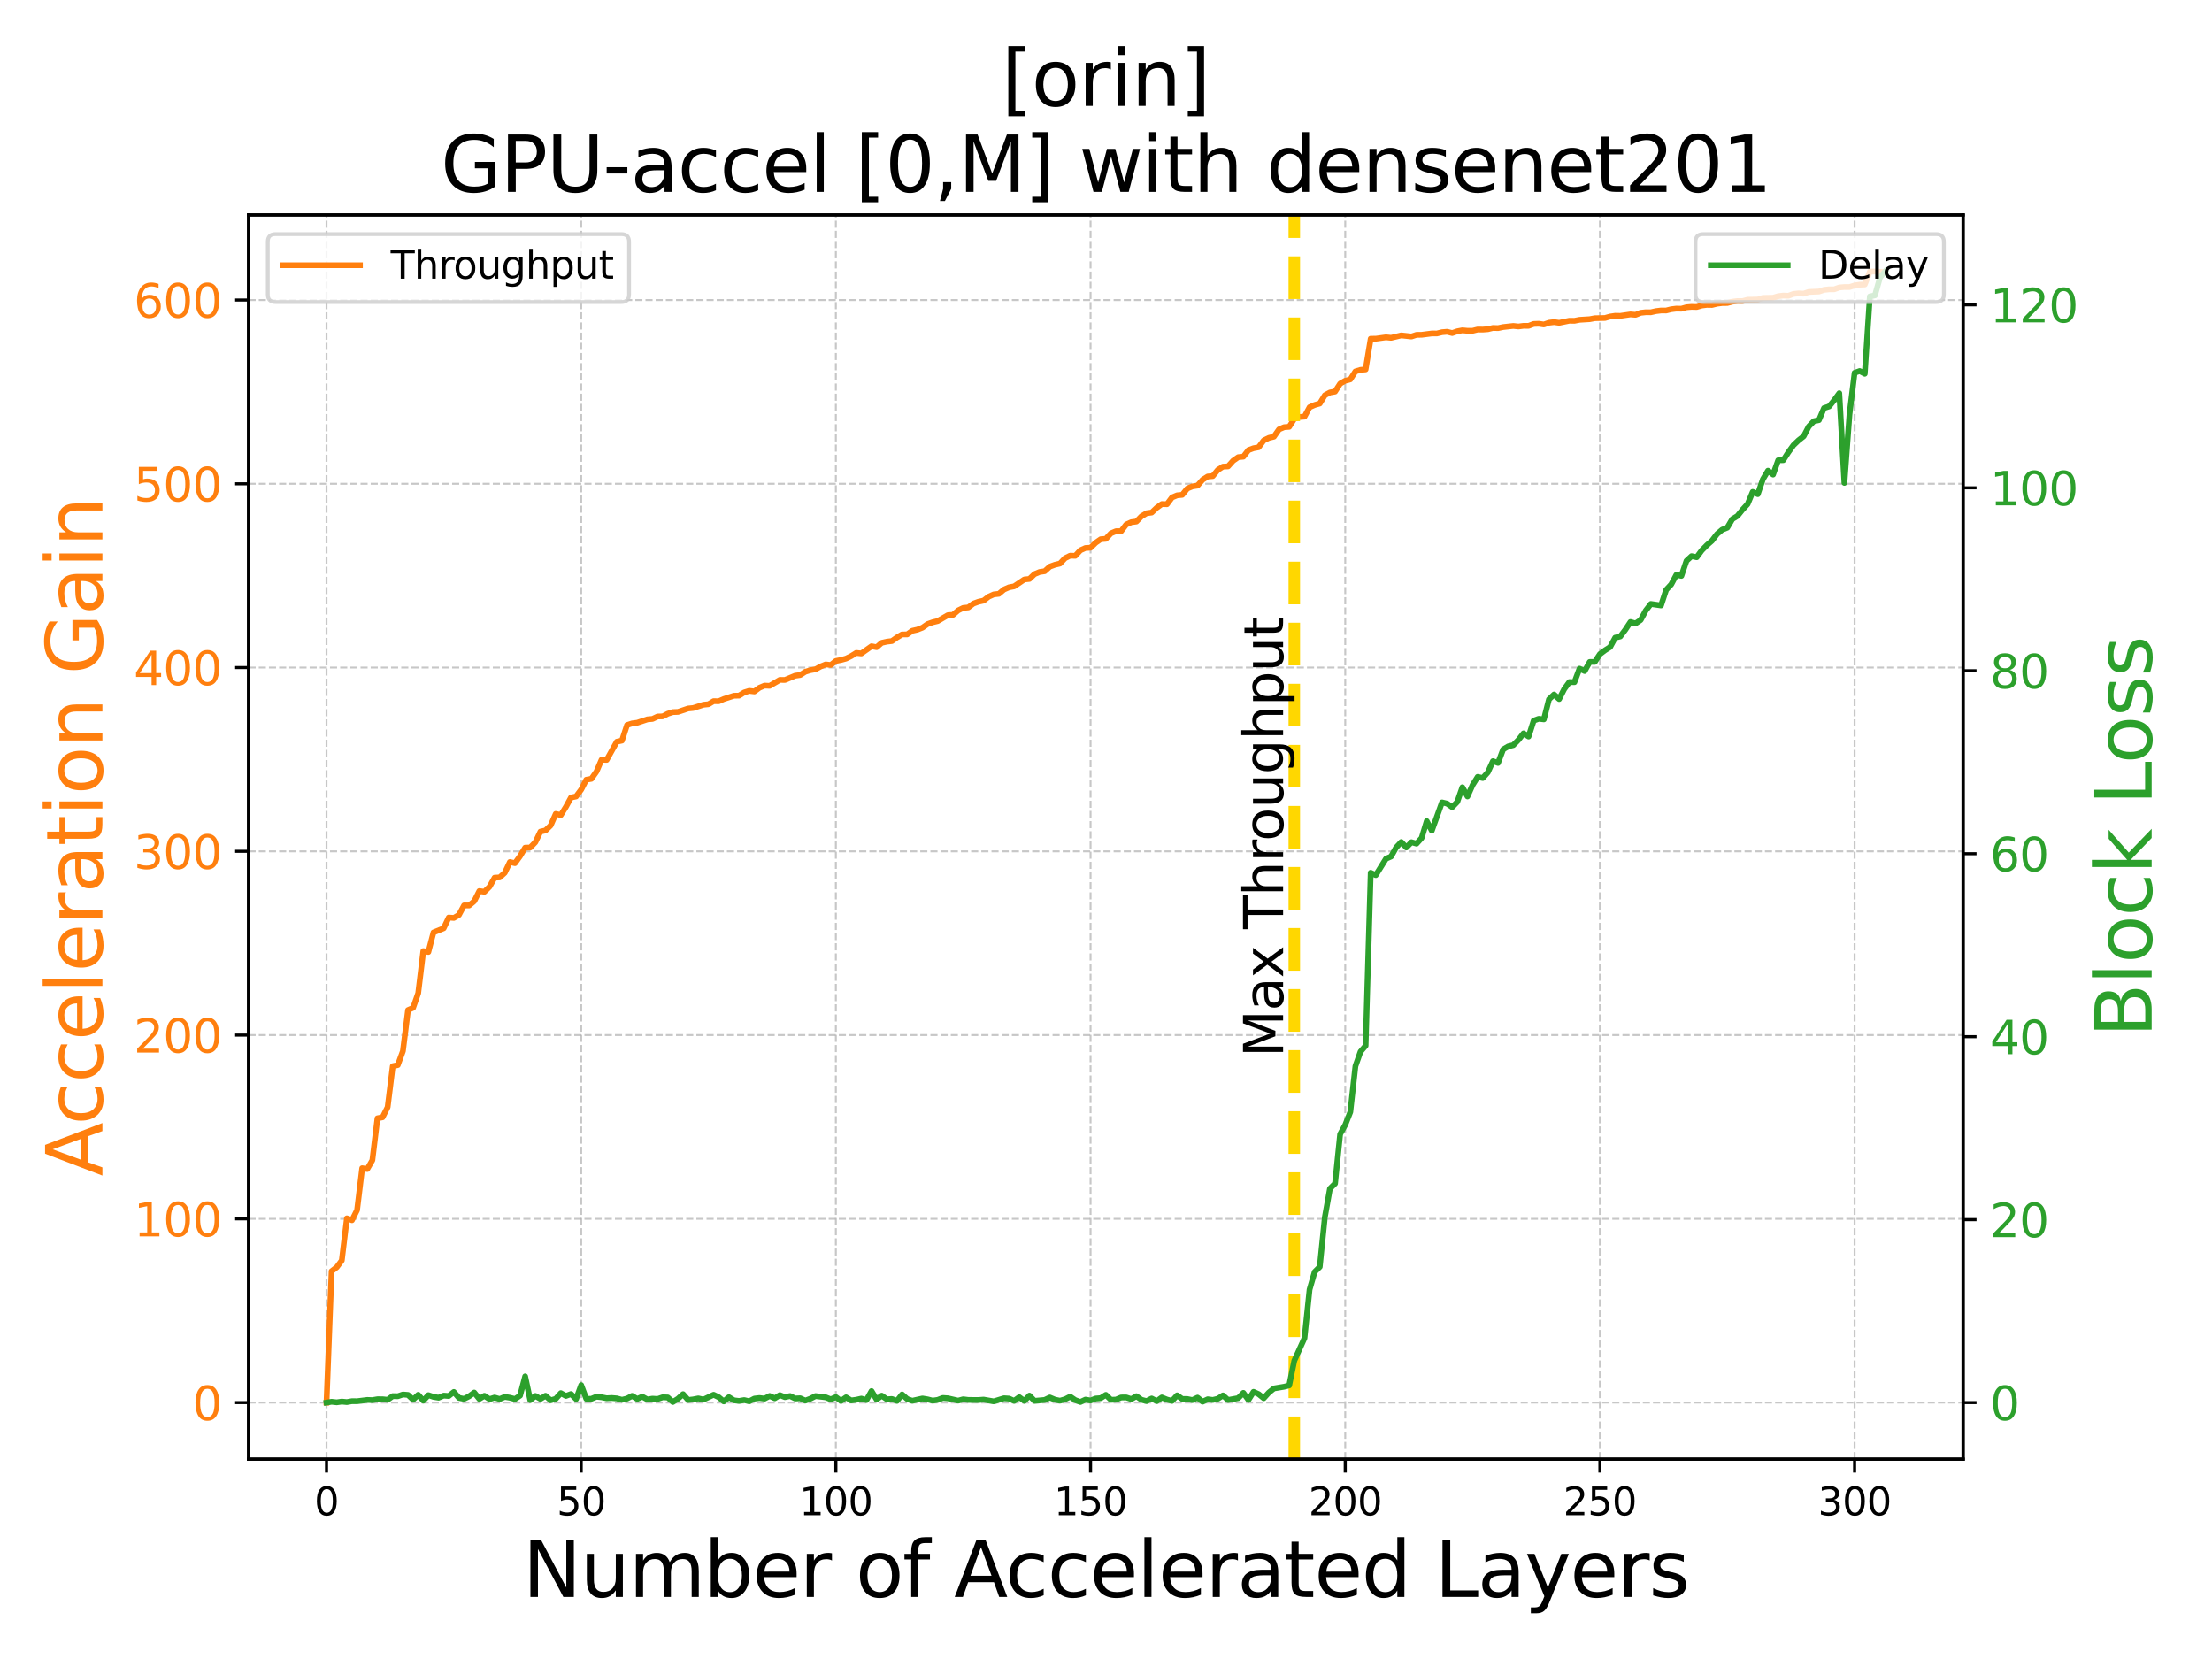 <?xml version="1.0" encoding="utf-8" standalone="no"?>
<!DOCTYPE svg PUBLIC "-//W3C//DTD SVG 1.1//EN"
  "http://www.w3.org/Graphics/SVG/1.1/DTD/svg11.dtd">
<svg xmlns:xlink="http://www.w3.org/1999/xlink" width="576pt" height="432pt" viewBox="0 0 576 432" xmlns="http://www.w3.org/2000/svg" version="1.1">
 <defs>
  <style type="text/css">*{stroke-linejoin: round; stroke-linecap: butt}</style>
 </defs>
 <g id="figure_1">
  <g id="patch_1">
   <path d="M 0 432 
L 576 432 
L 576 0 
L 0 0 
z
" style="fill: #ffffff"/>
  </g>
  <g id="axes_1">
   <g id="patch_2">
    <path d="M 64.73 379.96 
L 511.18 379.96 
L 511.18 55.968 
L 64.73 55.968 
z
" style="fill: #ffffff"/>
   </g>
   <g id="matplotlib.axis_1">
    <g id="xtick_1">
     <g id="line2d_1">
      <path d="M 85.023 379.96 
L 85.023 55.968 
" clip-path="url(#p372f79614f)" style="fill: none; stroke-dasharray: 1.85,0.8; stroke-dashoffset: 0; stroke: #b0b0b0; stroke-opacity: 0.7; stroke-width: 0.5"/>
     </g>
     <g id="line2d_2">
      <defs>
       <path id="m4e5932b8a0" d="M 0 0 
L 0 3.5 
" style="stroke: #000000; stroke-width: 0.8"/>
      </defs>
      <g>
       <use xlink:href="#m4e5932b8a0" x="85.023" y="379.96" style="stroke: #000000; stroke-width: 0.8"/>
      </g>
     </g>
     <g id="text_1">
      <!-- 0 -->
      <g transform="translate(81.842 394.558) scale(0.1 -0.1)">
       <defs>
        <path id="DejaVuSans-30" d="M 2034 4250 
Q 1547 4250 1301 3770 
Q 1056 3291 1056 2328 
Q 1056 1369 1301 889 
Q 1547 409 2034 409 
Q 2525 409 2770 889 
Q 3016 1369 3016 2328 
Q 3016 3291 2770 3770 
Q 2525 4250 2034 4250 
z
M 2034 4750 
Q 2819 4750 3233 4129 
Q 3647 3509 3647 2328 
Q 3647 1150 3233 529 
Q 2819 -91 2034 -91 
Q 1250 -91 836 529 
Q 422 1150 422 2328 
Q 422 3509 836 4129 
Q 1250 4750 2034 4750 
z
" transform="scale(0.016)"/>
       </defs>
       <use xlink:href="#DejaVuSans-30"/>
      </g>
     </g>
    </g>
    <g id="xtick_2">
     <g id="line2d_3">
      <path d="M 151.341 379.96 
L 151.341 55.968 
" clip-path="url(#p372f79614f)" style="fill: none; stroke-dasharray: 1.85,0.8; stroke-dashoffset: 0; stroke: #b0b0b0; stroke-opacity: 0.7; stroke-width: 0.5"/>
     </g>
     <g id="line2d_4">
      <g>
       <use xlink:href="#m4e5932b8a0" x="151.341" y="379.96" style="stroke: #000000; stroke-width: 0.8"/>
      </g>
     </g>
     <g id="text_2">
      <!-- 50 -->
      <g transform="translate(144.978 394.558) scale(0.1 -0.1)">
       <defs>
        <path id="DejaVuSans-35" d="M 691 4666 
L 3169 4666 
L 3169 4134 
L 1269 4134 
L 1269 2991 
Q 1406 3038 1543 3061 
Q 1681 3084 1819 3084 
Q 2600 3084 3056 2656 
Q 3513 2228 3513 1497 
Q 3513 744 3044 326 
Q 2575 -91 1722 -91 
Q 1428 -91 1123 -41 
Q 819 9 494 109 
L 494 744 
Q 775 591 1075 516 
Q 1375 441 1709 441 
Q 2250 441 2565 725 
Q 2881 1009 2881 1497 
Q 2881 1984 2565 2268 
Q 2250 2553 1709 2553 
Q 1456 2553 1204 2497 
Q 953 2441 691 2322 
L 691 4666 
z
" transform="scale(0.016)"/>
       </defs>
       <use xlink:href="#DejaVuSans-35"/>
       <use xlink:href="#DejaVuSans-30" x="63.623"/>
      </g>
     </g>
    </g>
    <g id="xtick_3">
     <g id="line2d_5">
      <path d="M 217.658 379.96 
L 217.658 55.968 
" clip-path="url(#p372f79614f)" style="fill: none; stroke-dasharray: 1.85,0.8; stroke-dashoffset: 0; stroke: #b0b0b0; stroke-opacity: 0.7; stroke-width: 0.5"/>
     </g>
     <g id="line2d_6">
      <g>
       <use xlink:href="#m4e5932b8a0" x="217.658" y="379.96" style="stroke: #000000; stroke-width: 0.8"/>
      </g>
     </g>
     <g id="text_3">
      <!-- 100 -->
      <g transform="translate(208.115 394.558) scale(0.1 -0.1)">
       <defs>
        <path id="DejaVuSans-31" d="M 794 531 
L 1825 531 
L 1825 4091 
L 703 3866 
L 703 4441 
L 1819 4666 
L 2450 4666 
L 2450 531 
L 3481 531 
L 3481 0 
L 794 0 
L 794 531 
z
" transform="scale(0.016)"/>
       </defs>
       <use xlink:href="#DejaVuSans-31"/>
       <use xlink:href="#DejaVuSans-30" x="63.623"/>
       <use xlink:href="#DejaVuSans-30" x="127.246"/>
      </g>
     </g>
    </g>
    <g id="xtick_4">
     <g id="line2d_7">
      <path d="M 283.976 379.96 
L 283.976 55.968 
" clip-path="url(#p372f79614f)" style="fill: none; stroke-dasharray: 1.85,0.8; stroke-dashoffset: 0; stroke: #b0b0b0; stroke-opacity: 0.7; stroke-width: 0.5"/>
     </g>
     <g id="line2d_8">
      <g>
       <use xlink:href="#m4e5932b8a0" x="283.976" y="379.96" style="stroke: #000000; stroke-width: 0.8"/>
      </g>
     </g>
     <g id="text_4">
      <!-- 150 -->
      <g transform="translate(274.432 394.558) scale(0.1 -0.1)">
       <use xlink:href="#DejaVuSans-31"/>
       <use xlink:href="#DejaVuSans-35" x="63.623"/>
       <use xlink:href="#DejaVuSans-30" x="127.246"/>
      </g>
     </g>
    </g>
    <g id="xtick_5">
     <g id="line2d_9">
      <path d="M 350.294 379.96 
L 350.294 55.968 
" clip-path="url(#p372f79614f)" style="fill: none; stroke-dasharray: 1.85,0.8; stroke-dashoffset: 0; stroke: #b0b0b0; stroke-opacity: 0.7; stroke-width: 0.5"/>
     </g>
     <g id="line2d_10">
      <g>
       <use xlink:href="#m4e5932b8a0" x="350.294" y="379.96" style="stroke: #000000; stroke-width: 0.8"/>
      </g>
     </g>
     <g id="text_5">
      <!-- 200 -->
      <g transform="translate(340.75 394.558) scale(0.1 -0.1)">
       <defs>
        <path id="DejaVuSans-32" d="M 1228 531 
L 3431 531 
L 3431 0 
L 469 0 
L 469 531 
Q 828 903 1448 1529 
Q 2069 2156 2228 2338 
Q 2531 2678 2651 2914 
Q 2772 3150 2772 3378 
Q 2772 3750 2511 3984 
Q 2250 4219 1831 4219 
Q 1534 4219 1204 4116 
Q 875 4013 500 3803 
L 500 4441 
Q 881 4594 1212 4672 
Q 1544 4750 1819 4750 
Q 2544 4750 2975 4387 
Q 3406 4025 3406 3419 
Q 3406 3131 3298 2873 
Q 3191 2616 2906 2266 
Q 2828 2175 2409 1742 
Q 1991 1309 1228 531 
z
" transform="scale(0.016)"/>
       </defs>
       <use xlink:href="#DejaVuSans-32"/>
       <use xlink:href="#DejaVuSans-30" x="63.623"/>
       <use xlink:href="#DejaVuSans-30" x="127.246"/>
      </g>
     </g>
    </g>
    <g id="xtick_6">
     <g id="line2d_11">
      <path d="M 416.611 379.96 
L 416.611 55.968 
" clip-path="url(#p372f79614f)" style="fill: none; stroke-dasharray: 1.85,0.8; stroke-dashoffset: 0; stroke: #b0b0b0; stroke-opacity: 0.7; stroke-width: 0.5"/>
     </g>
     <g id="line2d_12">
      <g>
       <use xlink:href="#m4e5932b8a0" x="416.611" y="379.96" style="stroke: #000000; stroke-width: 0.8"/>
      </g>
     </g>
     <g id="text_6">
      <!-- 250 -->
      <g transform="translate(407.067 394.558) scale(0.1 -0.1)">
       <use xlink:href="#DejaVuSans-32"/>
       <use xlink:href="#DejaVuSans-35" x="63.623"/>
       <use xlink:href="#DejaVuSans-30" x="127.246"/>
      </g>
     </g>
    </g>
    <g id="xtick_7">
     <g id="line2d_13">
      <path d="M 482.929 379.96 
L 482.929 55.968 
" clip-path="url(#p372f79614f)" style="fill: none; stroke-dasharray: 1.85,0.8; stroke-dashoffset: 0; stroke: #b0b0b0; stroke-opacity: 0.7; stroke-width: 0.5"/>
     </g>
     <g id="line2d_14">
      <g>
       <use xlink:href="#m4e5932b8a0" x="482.929" y="379.96" style="stroke: #000000; stroke-width: 0.8"/>
      </g>
     </g>
     <g id="text_7">
      <!-- 300 -->
      <g transform="translate(473.385 394.558) scale(0.1 -0.1)">
       <defs>
        <path id="DejaVuSans-33" d="M 2597 2516 
Q 3050 2419 3304 2112 
Q 3559 1806 3559 1356 
Q 3559 666 3084 287 
Q 2609 -91 1734 -91 
Q 1441 -91 1130 -33 
Q 819 25 488 141 
L 488 750 
Q 750 597 1062 519 
Q 1375 441 1716 441 
Q 2309 441 2620 675 
Q 2931 909 2931 1356 
Q 2931 1769 2642 2001 
Q 2353 2234 1838 2234 
L 1294 2234 
L 1294 2753 
L 1863 2753 
Q 2328 2753 2575 2939 
Q 2822 3125 2822 3475 
Q 2822 3834 2567 4026 
Q 2313 4219 1838 4219 
Q 1578 4219 1281 4162 
Q 984 4106 628 3988 
L 628 4550 
Q 988 4650 1302 4700 
Q 1616 4750 1894 4750 
Q 2613 4750 3031 4423 
Q 3450 4097 3450 3541 
Q 3450 3153 3228 2886 
Q 3006 2619 2597 2516 
z
" transform="scale(0.016)"/>
       </defs>
       <use xlink:href="#DejaVuSans-33"/>
       <use xlink:href="#DejaVuSans-30" x="63.623"/>
       <use xlink:href="#DejaVuSans-30" x="127.246"/>
      </g>
     </g>
    </g>
    <g id="text_8">
     <!-- Number of Accelerated Layers -->
     <g transform="translate(136.11 415.835) scale(0.2 -0.2)">
      <defs>
       <path id="DejaVuSans-4e" d="M 628 4666 
L 1478 4666 
L 3547 763 
L 3547 4666 
L 4159 4666 
L 4159 0 
L 3309 0 
L 1241 3903 
L 1241 0 
L 628 0 
L 628 4666 
z
" transform="scale(0.016)"/>
       <path id="DejaVuSans-75" d="M 544 1381 
L 544 3500 
L 1119 3500 
L 1119 1403 
Q 1119 906 1312 657 
Q 1506 409 1894 409 
Q 2359 409 2629 706 
Q 2900 1003 2900 1516 
L 2900 3500 
L 3475 3500 
L 3475 0 
L 2900 0 
L 2900 538 
Q 2691 219 2414 64 
Q 2138 -91 1772 -91 
Q 1169 -91 856 284 
Q 544 659 544 1381 
z
M 1991 3584 
L 1991 3584 
z
" transform="scale(0.016)"/>
       <path id="DejaVuSans-6d" d="M 3328 2828 
Q 3544 3216 3844 3400 
Q 4144 3584 4550 3584 
Q 5097 3584 5394 3201 
Q 5691 2819 5691 2113 
L 5691 0 
L 5113 0 
L 5113 2094 
Q 5113 2597 4934 2840 
Q 4756 3084 4391 3084 
Q 3944 3084 3684 2787 
Q 3425 2491 3425 1978 
L 3425 0 
L 2847 0 
L 2847 2094 
Q 2847 2600 2669 2842 
Q 2491 3084 2119 3084 
Q 1678 3084 1418 2786 
Q 1159 2488 1159 1978 
L 1159 0 
L 581 0 
L 581 3500 
L 1159 3500 
L 1159 2956 
Q 1356 3278 1631 3431 
Q 1906 3584 2284 3584 
Q 2666 3584 2933 3390 
Q 3200 3197 3328 2828 
z
" transform="scale(0.016)"/>
       <path id="DejaVuSans-62" d="M 3116 1747 
Q 3116 2381 2855 2742 
Q 2594 3103 2138 3103 
Q 1681 3103 1420 2742 
Q 1159 2381 1159 1747 
Q 1159 1113 1420 752 
Q 1681 391 2138 391 
Q 2594 391 2855 752 
Q 3116 1113 3116 1747 
z
M 1159 2969 
Q 1341 3281 1617 3432 
Q 1894 3584 2278 3584 
Q 2916 3584 3314 3078 
Q 3713 2572 3713 1747 
Q 3713 922 3314 415 
Q 2916 -91 2278 -91 
Q 1894 -91 1617 61 
Q 1341 213 1159 525 
L 1159 0 
L 581 0 
L 581 4863 
L 1159 4863 
L 1159 2969 
z
" transform="scale(0.016)"/>
       <path id="DejaVuSans-65" d="M 3597 1894 
L 3597 1613 
L 953 1613 
Q 991 1019 1311 708 
Q 1631 397 2203 397 
Q 2534 397 2845 478 
Q 3156 559 3463 722 
L 3463 178 
Q 3153 47 2828 -22 
Q 2503 -91 2169 -91 
Q 1331 -91 842 396 
Q 353 884 353 1716 
Q 353 2575 817 3079 
Q 1281 3584 2069 3584 
Q 2775 3584 3186 3129 
Q 3597 2675 3597 1894 
z
M 3022 2063 
Q 3016 2534 2758 2815 
Q 2500 3097 2075 3097 
Q 1594 3097 1305 2825 
Q 1016 2553 972 2059 
L 3022 2063 
z
" transform="scale(0.016)"/>
       <path id="DejaVuSans-72" d="M 2631 2963 
Q 2534 3019 2420 3045 
Q 2306 3072 2169 3072 
Q 1681 3072 1420 2755 
Q 1159 2438 1159 1844 
L 1159 0 
L 581 0 
L 581 3500 
L 1159 3500 
L 1159 2956 
Q 1341 3275 1631 3429 
Q 1922 3584 2338 3584 
Q 2397 3584 2469 3576 
Q 2541 3569 2628 3553 
L 2631 2963 
z
" transform="scale(0.016)"/>
       <path id="DejaVuSans-20" transform="scale(0.016)"/>
       <path id="DejaVuSans-6f" d="M 1959 3097 
Q 1497 3097 1228 2736 
Q 959 2375 959 1747 
Q 959 1119 1226 758 
Q 1494 397 1959 397 
Q 2419 397 2687 759 
Q 2956 1122 2956 1747 
Q 2956 2369 2687 2733 
Q 2419 3097 1959 3097 
z
M 1959 3584 
Q 2709 3584 3137 3096 
Q 3566 2609 3566 1747 
Q 3566 888 3137 398 
Q 2709 -91 1959 -91 
Q 1206 -91 779 398 
Q 353 888 353 1747 
Q 353 2609 779 3096 
Q 1206 3584 1959 3584 
z
" transform="scale(0.016)"/>
       <path id="DejaVuSans-66" d="M 2375 4863 
L 2375 4384 
L 1825 4384 
Q 1516 4384 1395 4259 
Q 1275 4134 1275 3809 
L 1275 3500 
L 2222 3500 
L 2222 3053 
L 1275 3053 
L 1275 0 
L 697 0 
L 697 3053 
L 147 3053 
L 147 3500 
L 697 3500 
L 697 3744 
Q 697 4328 969 4595 
Q 1241 4863 1831 4863 
L 2375 4863 
z
" transform="scale(0.016)"/>
       <path id="DejaVuSans-41" d="M 2188 4044 
L 1331 1722 
L 3047 1722 
L 2188 4044 
z
M 1831 4666 
L 2547 4666 
L 4325 0 
L 3669 0 
L 3244 1197 
L 1141 1197 
L 716 0 
L 50 0 
L 1831 4666 
z
" transform="scale(0.016)"/>
       <path id="DejaVuSans-63" d="M 3122 3366 
L 3122 2828 
Q 2878 2963 2633 3030 
Q 2388 3097 2138 3097 
Q 1578 3097 1268 2742 
Q 959 2388 959 1747 
Q 959 1106 1268 751 
Q 1578 397 2138 397 
Q 2388 397 2633 464 
Q 2878 531 3122 666 
L 3122 134 
Q 2881 22 2623 -34 
Q 2366 -91 2075 -91 
Q 1284 -91 818 406 
Q 353 903 353 1747 
Q 353 2603 823 3093 
Q 1294 3584 2113 3584 
Q 2378 3584 2631 3529 
Q 2884 3475 3122 3366 
z
" transform="scale(0.016)"/>
       <path id="DejaVuSans-6c" d="M 603 4863 
L 1178 4863 
L 1178 0 
L 603 0 
L 603 4863 
z
" transform="scale(0.016)"/>
       <path id="DejaVuSans-61" d="M 2194 1759 
Q 1497 1759 1228 1600 
Q 959 1441 959 1056 
Q 959 750 1161 570 
Q 1363 391 1709 391 
Q 2188 391 2477 730 
Q 2766 1069 2766 1631 
L 2766 1759 
L 2194 1759 
z
M 3341 1997 
L 3341 0 
L 2766 0 
L 2766 531 
Q 2569 213 2275 61 
Q 1981 -91 1556 -91 
Q 1019 -91 701 211 
Q 384 513 384 1019 
Q 384 1609 779 1909 
Q 1175 2209 1959 2209 
L 2766 2209 
L 2766 2266 
Q 2766 2663 2505 2880 
Q 2244 3097 1772 3097 
Q 1472 3097 1187 3025 
Q 903 2953 641 2809 
L 641 3341 
Q 956 3463 1253 3523 
Q 1550 3584 1831 3584 
Q 2591 3584 2966 3190 
Q 3341 2797 3341 1997 
z
" transform="scale(0.016)"/>
       <path id="DejaVuSans-74" d="M 1172 4494 
L 1172 3500 
L 2356 3500 
L 2356 3053 
L 1172 3053 
L 1172 1153 
Q 1172 725 1289 603 
Q 1406 481 1766 481 
L 2356 481 
L 2356 0 
L 1766 0 
Q 1100 0 847 248 
Q 594 497 594 1153 
L 594 3053 
L 172 3053 
L 172 3500 
L 594 3500 
L 594 4494 
L 1172 4494 
z
" transform="scale(0.016)"/>
       <path id="DejaVuSans-64" d="M 2906 2969 
L 2906 4863 
L 3481 4863 
L 3481 0 
L 2906 0 
L 2906 525 
Q 2725 213 2448 61 
Q 2172 -91 1784 -91 
Q 1150 -91 751 415 
Q 353 922 353 1747 
Q 353 2572 751 3078 
Q 1150 3584 1784 3584 
Q 2172 3584 2448 3432 
Q 2725 3281 2906 2969 
z
M 947 1747 
Q 947 1113 1208 752 
Q 1469 391 1925 391 
Q 2381 391 2643 752 
Q 2906 1113 2906 1747 
Q 2906 2381 2643 2742 
Q 2381 3103 1925 3103 
Q 1469 3103 1208 2742 
Q 947 2381 947 1747 
z
" transform="scale(0.016)"/>
       <path id="DejaVuSans-4c" d="M 628 4666 
L 1259 4666 
L 1259 531 
L 3531 531 
L 3531 0 
L 628 0 
L 628 4666 
z
" transform="scale(0.016)"/>
       <path id="DejaVuSans-79" d="M 2059 -325 
Q 1816 -950 1584 -1140 
Q 1353 -1331 966 -1331 
L 506 -1331 
L 506 -850 
L 844 -850 
Q 1081 -850 1212 -737 
Q 1344 -625 1503 -206 
L 1606 56 
L 191 3500 
L 800 3500 
L 1894 763 
L 2988 3500 
L 3597 3500 
L 2059 -325 
z
" transform="scale(0.016)"/>
       <path id="DejaVuSans-73" d="M 2834 3397 
L 2834 2853 
Q 2591 2978 2328 3040 
Q 2066 3103 1784 3103 
Q 1356 3103 1142 2972 
Q 928 2841 928 2578 
Q 928 2378 1081 2264 
Q 1234 2150 1697 2047 
L 1894 2003 
Q 2506 1872 2764 1633 
Q 3022 1394 3022 966 
Q 3022 478 2636 193 
Q 2250 -91 1575 -91 
Q 1294 -91 989 -36 
Q 684 19 347 128 
L 347 722 
Q 666 556 975 473 
Q 1284 391 1588 391 
Q 1994 391 2212 530 
Q 2431 669 2431 922 
Q 2431 1156 2273 1281 
Q 2116 1406 1581 1522 
L 1381 1569 
Q 847 1681 609 1914 
Q 372 2147 372 2553 
Q 372 3047 722 3315 
Q 1072 3584 1716 3584 
Q 2034 3584 2315 3537 
Q 2597 3491 2834 3397 
z
" transform="scale(0.016)"/>
      </defs>
      <use xlink:href="#DejaVuSans-4e"/>
      <use xlink:href="#DejaVuSans-75" x="74.805"/>
      <use xlink:href="#DejaVuSans-6d" x="138.184"/>
      <use xlink:href="#DejaVuSans-62" x="235.596"/>
      <use xlink:href="#DejaVuSans-65" x="299.072"/>
      <use xlink:href="#DejaVuSans-72" x="360.596"/>
      <use xlink:href="#DejaVuSans-20" x="401.709"/>
      <use xlink:href="#DejaVuSans-6f" x="433.496"/>
      <use xlink:href="#DejaVuSans-66" x="494.678"/>
      <use xlink:href="#DejaVuSans-20" x="529.883"/>
      <use xlink:href="#DejaVuSans-41" x="561.67"/>
      <use xlink:href="#DejaVuSans-63" x="628.328"/>
      <use xlink:href="#DejaVuSans-63" x="683.309"/>
      <use xlink:href="#DejaVuSans-65" x="738.289"/>
      <use xlink:href="#DejaVuSans-6c" x="799.812"/>
      <use xlink:href="#DejaVuSans-65" x="827.596"/>
      <use xlink:href="#DejaVuSans-72" x="889.119"/>
      <use xlink:href="#DejaVuSans-61" x="930.232"/>
      <use xlink:href="#DejaVuSans-74" x="991.512"/>
      <use xlink:href="#DejaVuSans-65" x="1030.721"/>
      <use xlink:href="#DejaVuSans-64" x="1092.244"/>
      <use xlink:href="#DejaVuSans-20" x="1155.721"/>
      <use xlink:href="#DejaVuSans-4c" x="1187.508"/>
      <use xlink:href="#DejaVuSans-61" x="1243.221"/>
      <use xlink:href="#DejaVuSans-79" x="1304.5"/>
      <use xlink:href="#DejaVuSans-65" x="1363.68"/>
      <use xlink:href="#DejaVuSans-72" x="1425.203"/>
      <use xlink:href="#DejaVuSans-73" x="1466.316"/>
     </g>
    </g>
   </g>
   <g id="matplotlib.axis_2">
    <g id="ytick_1">
     <g id="line2d_15">
      <path d="M 64.73 365.233 
L 511.18 365.233 
" clip-path="url(#p372f79614f)" style="fill: none; stroke-dasharray: 1.85,0.8; stroke-dashoffset: 0; stroke: #b0b0b0; stroke-opacity: 0.7; stroke-width: 0.5"/>
     </g>
     <g id="line2d_16">
      <defs>
       <path id="mbde72c3c5d" d="M 0 0 
L -3.5 0 
" style="stroke: #000000; stroke-width: 0.8"/>
      </defs>
      <g>
       <use xlink:href="#mbde72c3c5d" x="64.73" y="365.233" style="stroke: #000000; stroke-width: 0.8"/>
      </g>
     </g>
     <g id="text_9">
      <!-- 0 -->
      <g style="fill: #ff7f0e" transform="translate(50.095 369.792) scale(0.12 -0.12)">
       <use xlink:href="#DejaVuSans-30"/>
      </g>
     </g>
    </g>
    <g id="ytick_2">
     <g id="line2d_17">
      <path d="M 64.73 317.382 
L 511.18 317.382 
" clip-path="url(#p372f79614f)" style="fill: none; stroke-dasharray: 1.85,0.8; stroke-dashoffset: 0; stroke: #b0b0b0; stroke-opacity: 0.7; stroke-width: 0.5"/>
     </g>
     <g id="line2d_18">
      <g>
       <use xlink:href="#mbde72c3c5d" x="64.73" y="317.382" style="stroke: #000000; stroke-width: 0.8"/>
      </g>
     </g>
     <g id="text_10">
      <!-- 100 -->
      <g style="fill: #ff7f0e" transform="translate(34.825 321.941) scale(0.12 -0.12)">
       <use xlink:href="#DejaVuSans-31"/>
       <use xlink:href="#DejaVuSans-30" x="63.623"/>
       <use xlink:href="#DejaVuSans-30" x="127.246"/>
      </g>
     </g>
    </g>
    <g id="ytick_3">
     <g id="line2d_19">
      <path d="M 64.73 269.531 
L 511.18 269.531 
" clip-path="url(#p372f79614f)" style="fill: none; stroke-dasharray: 1.85,0.8; stroke-dashoffset: 0; stroke: #b0b0b0; stroke-opacity: 0.7; stroke-width: 0.5"/>
     </g>
     <g id="line2d_20">
      <g>
       <use xlink:href="#mbde72c3c5d" x="64.73" y="269.531" style="stroke: #000000; stroke-width: 0.8"/>
      </g>
     </g>
     <g id="text_11">
      <!-- 200 -->
      <g style="fill: #ff7f0e" transform="translate(34.825 274.09) scale(0.12 -0.12)">
       <use xlink:href="#DejaVuSans-32"/>
       <use xlink:href="#DejaVuSans-30" x="63.623"/>
       <use xlink:href="#DejaVuSans-30" x="127.246"/>
      </g>
     </g>
    </g>
    <g id="ytick_4">
     <g id="line2d_21">
      <path d="M 64.73 221.68 
L 511.18 221.68 
" clip-path="url(#p372f79614f)" style="fill: none; stroke-dasharray: 1.85,0.8; stroke-dashoffset: 0; stroke: #b0b0b0; stroke-opacity: 0.7; stroke-width: 0.5"/>
     </g>
     <g id="line2d_22">
      <g>
       <use xlink:href="#mbde72c3c5d" x="64.73" y="221.68" style="stroke: #000000; stroke-width: 0.8"/>
      </g>
     </g>
     <g id="text_12">
      <!-- 300 -->
      <g style="fill: #ff7f0e" transform="translate(34.825 226.239) scale(0.12 -0.12)">
       <use xlink:href="#DejaVuSans-33"/>
       <use xlink:href="#DejaVuSans-30" x="63.623"/>
       <use xlink:href="#DejaVuSans-30" x="127.246"/>
      </g>
     </g>
    </g>
    <g id="ytick_5">
     <g id="line2d_23">
      <path d="M 64.73 173.829 
L 511.18 173.829 
" clip-path="url(#p372f79614f)" style="fill: none; stroke-dasharray: 1.85,0.8; stroke-dashoffset: 0; stroke: #b0b0b0; stroke-opacity: 0.7; stroke-width: 0.5"/>
     </g>
     <g id="line2d_24">
      <g>
       <use xlink:href="#mbde72c3c5d" x="64.73" y="173.829" style="stroke: #000000; stroke-width: 0.8"/>
      </g>
     </g>
     <g id="text_13">
      <!-- 400 -->
      <g style="fill: #ff7f0e" transform="translate(34.825 178.388) scale(0.12 -0.12)">
       <defs>
        <path id="DejaVuSans-34" d="M 2419 4116 
L 825 1625 
L 2419 1625 
L 2419 4116 
z
M 2253 4666 
L 3047 4666 
L 3047 1625 
L 3713 1625 
L 3713 1100 
L 3047 1100 
L 3047 0 
L 2419 0 
L 2419 1100 
L 313 1100 
L 313 1709 
L 2253 4666 
z
" transform="scale(0.016)"/>
       </defs>
       <use xlink:href="#DejaVuSans-34"/>
       <use xlink:href="#DejaVuSans-30" x="63.623"/>
       <use xlink:href="#DejaVuSans-30" x="127.246"/>
      </g>
     </g>
    </g>
    <g id="ytick_6">
     <g id="line2d_25">
      <path d="M 64.73 125.978 
L 511.18 125.978 
" clip-path="url(#p372f79614f)" style="fill: none; stroke-dasharray: 1.85,0.8; stroke-dashoffset: 0; stroke: #b0b0b0; stroke-opacity: 0.7; stroke-width: 0.5"/>
     </g>
     <g id="line2d_26">
      <g>
       <use xlink:href="#mbde72c3c5d" x="64.73" y="125.978" style="stroke: #000000; stroke-width: 0.8"/>
      </g>
     </g>
     <g id="text_14">
      <!-- 500 -->
      <g style="fill: #ff7f0e" transform="translate(34.825 130.538) scale(0.12 -0.12)">
       <use xlink:href="#DejaVuSans-35"/>
       <use xlink:href="#DejaVuSans-30" x="63.623"/>
       <use xlink:href="#DejaVuSans-30" x="127.246"/>
      </g>
     </g>
    </g>
    <g id="ytick_7">
     <g id="line2d_27">
      <path d="M 64.73 78.128 
L 511.18 78.128 
" clip-path="url(#p372f79614f)" style="fill: none; stroke-dasharray: 1.85,0.8; stroke-dashoffset: 0; stroke: #b0b0b0; stroke-opacity: 0.7; stroke-width: 0.5"/>
     </g>
     <g id="line2d_28">
      <g>
       <use xlink:href="#mbde72c3c5d" x="64.73" y="78.128" style="stroke: #000000; stroke-width: 0.8"/>
      </g>
     </g>
     <g id="text_15">
      <!-- 600 -->
      <g style="fill: #ff7f0e" transform="translate(34.825 82.687) scale(0.12 -0.12)">
       <defs>
        <path id="DejaVuSans-36" d="M 2113 2584 
Q 1688 2584 1439 2293 
Q 1191 2003 1191 1497 
Q 1191 994 1439 701 
Q 1688 409 2113 409 
Q 2538 409 2786 701 
Q 3034 994 3034 1497 
Q 3034 2003 2786 2293 
Q 2538 2584 2113 2584 
z
M 3366 4563 
L 3366 3988 
Q 3128 4100 2886 4159 
Q 2644 4219 2406 4219 
Q 1781 4219 1451 3797 
Q 1122 3375 1075 2522 
Q 1259 2794 1537 2939 
Q 1816 3084 2150 3084 
Q 2853 3084 3261 2657 
Q 3669 2231 3669 1497 
Q 3669 778 3244 343 
Q 2819 -91 2113 -91 
Q 1303 -91 875 529 
Q 447 1150 447 2328 
Q 447 3434 972 4092 
Q 1497 4750 2381 4750 
Q 2619 4750 2861 4703 
Q 3103 4656 3366 4563 
z
" transform="scale(0.016)"/>
       </defs>
       <use xlink:href="#DejaVuSans-36"/>
       <use xlink:href="#DejaVuSans-30" x="63.623"/>
       <use xlink:href="#DejaVuSans-30" x="127.246"/>
      </g>
     </g>
    </g>
    <g id="text_16">
     <!-- Acceleration Gain -->
     <g style="fill: #ff7f0e" transform="translate(26.666 306.275) rotate(-90) scale(0.2 -0.2)">
      <defs>
       <path id="DejaVuSans-69" d="M 603 3500 
L 1178 3500 
L 1178 0 
L 603 0 
L 603 3500 
z
M 603 4863 
L 1178 4863 
L 1178 4134 
L 603 4134 
L 603 4863 
z
" transform="scale(0.016)"/>
       <path id="DejaVuSans-6e" d="M 3513 2113 
L 3513 0 
L 2938 0 
L 2938 2094 
Q 2938 2591 2744 2837 
Q 2550 3084 2163 3084 
Q 1697 3084 1428 2787 
Q 1159 2491 1159 1978 
L 1159 0 
L 581 0 
L 581 3500 
L 1159 3500 
L 1159 2956 
Q 1366 3272 1645 3428 
Q 1925 3584 2291 3584 
Q 2894 3584 3203 3211 
Q 3513 2838 3513 2113 
z
" transform="scale(0.016)"/>
       <path id="DejaVuSans-47" d="M 3809 666 
L 3809 1919 
L 2778 1919 
L 2778 2438 
L 4434 2438 
L 4434 434 
Q 4069 175 3628 42 
Q 3188 -91 2688 -91 
Q 1594 -91 976 548 
Q 359 1188 359 2328 
Q 359 3472 976 4111 
Q 1594 4750 2688 4750 
Q 3144 4750 3555 4637 
Q 3966 4525 4313 4306 
L 4313 3634 
Q 3963 3931 3569 4081 
Q 3175 4231 2741 4231 
Q 1884 4231 1454 3753 
Q 1025 3275 1025 2328 
Q 1025 1384 1454 906 
Q 1884 428 2741 428 
Q 3075 428 3337 486 
Q 3600 544 3809 666 
z
" transform="scale(0.016)"/>
      </defs>
      <use xlink:href="#DejaVuSans-41"/>
      <use xlink:href="#DejaVuSans-63" x="66.658"/>
      <use xlink:href="#DejaVuSans-63" x="121.639"/>
      <use xlink:href="#DejaVuSans-65" x="176.619"/>
      <use xlink:href="#DejaVuSans-6c" x="238.143"/>
      <use xlink:href="#DejaVuSans-65" x="265.926"/>
      <use xlink:href="#DejaVuSans-72" x="327.449"/>
      <use xlink:href="#DejaVuSans-61" x="368.562"/>
      <use xlink:href="#DejaVuSans-74" x="429.842"/>
      <use xlink:href="#DejaVuSans-69" x="469.051"/>
      <use xlink:href="#DejaVuSans-6f" x="496.834"/>
      <use xlink:href="#DejaVuSans-6e" x="558.016"/>
      <use xlink:href="#DejaVuSans-20" x="621.395"/>
      <use xlink:href="#DejaVuSans-47" x="653.182"/>
      <use xlink:href="#DejaVuSans-61" x="730.672"/>
      <use xlink:href="#DejaVuSans-69" x="791.951"/>
      <use xlink:href="#DejaVuSans-6e" x="819.734"/>
     </g>
    </g>
   </g>
   <g id="line2d_29">
    <path d="M 85.023 365.233 
L 86.35 331.016 
L 87.676 329.994 
L 89.002 328.224 
L 90.329 317.252 
L 91.655 317.744 
L 92.981 315.108 
L 94.308 304.194 
L 95.634 304.419 
L 96.96 302.127 
L 98.287 291.198 
L 99.613 290.939 
L 100.939 288.298 
L 102.266 277.63 
L 103.592 277.335 
L 104.918 273.692 
L 106.245 263.018 
L 107.571 262.427 
L 108.898 258.614 
L 110.224 247.656 
L 111.55 247.89 
L 112.877 242.798 
L 115.529 241.718 
L 116.856 238.921 
L 118.182 239.02 
L 119.508 238.238 
L 120.835 235.77 
L 122.161 235.78 
L 123.487 234.667 
L 124.814 232.033 
L 126.14 232.216 
L 127.466 230.91 
L 128.793 228.545 
L 130.119 228.475 
L 131.445 227.271 
L 132.772 224.472 
L 134.098 224.77 
L 135.425 222.932 
L 136.751 220.727 
L 138.077 220.689 
L 139.404 219.316 
L 140.73 216.549 
L 142.056 216.242 
L 143.383 214.958 
L 144.709 211.933 
L 146.035 212.242 
L 147.362 210.108 
L 148.688 207.676 
L 150.014 207.397 
L 151.341 205.609 
L 152.667 203.029 
L 153.993 202.806 
L 155.32 200.928 
L 156.646 197.832 
L 157.973 197.878 
L 160.625 193.134 
L 161.952 192.848 
L 163.278 188.798 
L 164.604 188.37 
L 165.931 188.197 
L 168.583 187.321 
L 169.91 187.204 
L 171.236 186.575 
L 172.562 186.539 
L 173.889 185.852 
L 175.215 185.429 
L 176.541 185.379 
L 179.194 184.488 
L 180.521 184.359 
L 183.173 183.512 
L 184.5 183.377 
L 185.826 182.578 
L 187.152 182.603 
L 188.479 182.019 
L 191.131 181.166 
L 192.458 181.139 
L 193.784 180.311 
L 195.11 179.9 
L 196.437 180.058 
L 197.763 179.081 
L 199.089 178.529 
L 200.416 178.588 
L 203.068 177.04 
L 204.395 177.06 
L 207.048 175.957 
L 208.374 175.772 
L 209.7 174.918 
L 211.027 174.523 
L 212.353 174.283 
L 213.679 173.557 
L 215.006 173.015 
L 216.332 173.162 
L 217.658 172.108 
L 218.985 171.857 
L 220.311 171.492 
L 221.637 170.845 
L 222.964 170.02 
L 224.29 170.157 
L 226.943 168.279 
L 228.269 168.53 
L 229.596 167.382 
L 230.922 167.084 
L 232.248 166.927 
L 233.575 165.982 
L 234.901 165.205 
L 236.227 165.198 
L 237.554 164.25 
L 238.88 163.956 
L 240.206 163.433 
L 241.533 162.506 
L 242.859 162.035 
L 244.185 161.715 
L 246.838 160.176 
L 248.164 160.098 
L 249.491 158.946 
L 250.817 158.296 
L 252.144 158.164 
L 253.47 157.167 
L 254.796 156.688 
L 256.123 156.393 
L 257.449 155.366 
L 258.775 154.773 
L 260.102 154.63 
L 261.428 153.507 
L 262.754 152.928 
L 264.081 152.678 
L 266.733 150.885 
L 268.06 150.755 
L 269.386 149.492 
L 270.712 148.934 
L 272.039 148.745 
L 273.365 147.542 
L 274.691 147.059 
L 276.018 146.747 
L 277.344 145.34 
L 278.671 144.687 
L 279.997 144.734 
L 281.323 143.293 
L 282.65 142.692 
L 283.976 142.627 
L 285.302 141.334 
L 286.629 140.411 
L 287.955 140.309 
L 289.281 138.873 
L 290.608 138.321 
L 291.934 138.319 
L 293.26 136.582 
L 294.587 135.98 
L 295.913 135.803 
L 297.239 134.442 
L 298.566 133.642 
L 299.892 133.468 
L 301.219 132.209 
L 302.545 131.252 
L 303.871 131.298 
L 305.198 129.528 
L 306.524 128.98 
L 307.85 128.856 
L 309.177 127.207 
L 310.503 126.652 
L 311.829 126.454 
L 313.156 124.925 
L 314.482 124.077 
L 315.808 123.97 
L 317.135 122.354 
L 318.461 121.508 
L 319.787 121.444 
L 321.114 119.965 
L 322.44 119.042 
L 323.766 118.918 
L 325.093 117.205 
L 326.419 116.715 
L 327.746 116.47 
L 329.072 114.685 
L 330.398 114.03 
L 331.725 113.707 
L 333.051 111.809 
L 334.377 111.233 
L 335.704 111.142 
L 337.03 109.043 
L 338.356 108.586 
L 339.683 108.489 
L 341.009 106.037 
L 342.335 105.454 
L 343.662 105.076 
L 344.988 102.914 
L 346.314 102.194 
L 347.641 101.962 
L 348.967 99.897 
L 350.294 99.137 
L 351.62 98.786 
L 352.946 96.71 
L 354.273 96.308 
L 355.599 96.187 
L 356.925 88.204 
L 358.252 88.2 
L 360.904 87.834 
L 362.231 87.968 
L 364.883 87.336 
L 367.536 87.623 
L 368.862 87.189 
L 370.189 87.174 
L 372.842 86.833 
L 374.168 86.836 
L 375.494 86.507 
L 376.821 86.393 
L 378.147 86.725 
L 379.473 86.268 
L 380.8 86.014 
L 382.126 86.138 
L 383.452 86.136 
L 384.779 85.807 
L 386.105 85.825 
L 387.431 85.725 
L 388.758 85.399 
L 390.084 85.443 
L 391.41 85.164 
L 394.063 84.872 
L 395.389 85.014 
L 396.716 84.842 
L 398.042 84.847 
L 399.369 84.352 
L 400.695 84.303 
L 402.021 84.496 
L 403.348 84.035 
L 404.674 83.875 
L 406 84.061 
L 408.653 83.517 
L 409.979 83.535 
L 411.306 83.275 
L 413.958 83.11 
L 415.285 82.858 
L 417.937 82.797 
L 419.264 82.421 
L 420.59 82.224 
L 421.917 82.248 
L 424.569 81.865 
L 425.896 81.974 
L 427.222 81.45 
L 428.548 81.305 
L 429.875 81.312 
L 431.201 81.01 
L 432.527 80.848 
L 433.854 80.851 
L 435.18 80.522 
L 436.506 80.359 
L 437.833 80.38 
L 439.159 80.009 
L 440.485 79.904 
L 441.812 79.939 
L 443.138 79.554 
L 444.465 79.387 
L 445.791 79.41 
L 447.117 79.081 
L 448.444 78.914 
L 449.77 78.896 
L 451.096 78.555 
L 452.423 78.39 
L 453.749 78.397 
L 455.075 78.044 
L 457.728 77.993 
L 459.054 77.572 
L 461.707 77.522 
L 463.033 77.122 
L 464.36 76.959 
L 465.686 77.013 
L 467.012 76.535 
L 468.339 76.39 
L 469.665 76.461 
L 470.992 76.02 
L 473.644 75.911 
L 474.971 75.474 
L 476.297 75.335 
L 477.623 75.331 
L 478.95 74.855 
L 480.276 74.736 
L 481.602 74.746 
L 482.929 74.324 
L 484.255 74.13 
L 485.581 74.076 
L 486.908 70.722 
L 488.234 70.695 
L 490.887 70.889 
L 490.887 70.889 
" clip-path="url(#p372f79614f)" style="fill: none; stroke: #ff7f0e; stroke-width: 1.5; stroke-linecap: square"/>
   </g>
   <g id="line2d_30">
    <path d="M 337.03 379.96 
L 337.03 55.968 
" clip-path="url(#p372f79614f)" style="fill: none; stroke-dasharray: 11.1,4.8; stroke-dashoffset: 0; stroke: #ffd700; stroke-width: 3"/>
   </g>
   <g id="patch_3">
    <path d="M 64.73 379.96 
L 64.73 55.968 
" style="fill: none; stroke: #000000; stroke-width: 0.8; stroke-linejoin: miter; stroke-linecap: square"/>
   </g>
   <g id="patch_4">
    <path d="M 511.18 379.96 
L 511.18 55.968 
" style="fill: none; stroke: #000000; stroke-width: 0.8; stroke-linejoin: miter; stroke-linecap: square"/>
   </g>
   <g id="patch_5">
    <path d="M 64.73 379.96 
L 511.18 379.96 
" style="fill: none; stroke: #000000; stroke-width: 0.8; stroke-linejoin: miter; stroke-linecap: square"/>
   </g>
   <g id="patch_6">
    <path d="M 64.73 55.968 
L 511.18 55.968 
" style="fill: none; stroke: #000000; stroke-width: 0.8; stroke-linejoin: miter; stroke-linecap: square"/>
   </g>
   <g id="text_17">
    <!-- Max Throughput -->
    <g transform="translate(334.118 275.317) rotate(-90) scale(0.14 -0.14)">
     <defs>
      <path id="DejaVuSans-4d" d="M 628 4666 
L 1569 4666 
L 2759 1491 
L 3956 4666 
L 4897 4666 
L 4897 0 
L 4281 0 
L 4281 4097 
L 3078 897 
L 2444 897 
L 1241 4097 
L 1241 0 
L 628 0 
L 628 4666 
z
" transform="scale(0.016)"/>
      <path id="DejaVuSans-78" d="M 3513 3500 
L 2247 1797 
L 3578 0 
L 2900 0 
L 1881 1375 
L 863 0 
L 184 0 
L 1544 1831 
L 300 3500 
L 978 3500 
L 1906 2253 
L 2834 3500 
L 3513 3500 
z
" transform="scale(0.016)"/>
      <path id="DejaVuSans-54" d="M -19 4666 
L 3928 4666 
L 3928 4134 
L 2272 4134 
L 2272 0 
L 1638 0 
L 1638 4134 
L -19 4134 
L -19 4666 
z
" transform="scale(0.016)"/>
      <path id="DejaVuSans-68" d="M 3513 2113 
L 3513 0 
L 2938 0 
L 2938 2094 
Q 2938 2591 2744 2837 
Q 2550 3084 2163 3084 
Q 1697 3084 1428 2787 
Q 1159 2491 1159 1978 
L 1159 0 
L 581 0 
L 581 4863 
L 1159 4863 
L 1159 2956 
Q 1366 3272 1645 3428 
Q 1925 3584 2291 3584 
Q 2894 3584 3203 3211 
Q 3513 2838 3513 2113 
z
" transform="scale(0.016)"/>
      <path id="DejaVuSans-67" d="M 2906 1791 
Q 2906 2416 2648 2759 
Q 2391 3103 1925 3103 
Q 1463 3103 1205 2759 
Q 947 2416 947 1791 
Q 947 1169 1205 825 
Q 1463 481 1925 481 
Q 2391 481 2648 825 
Q 2906 1169 2906 1791 
z
M 3481 434 
Q 3481 -459 3084 -895 
Q 2688 -1331 1869 -1331 
Q 1566 -1331 1297 -1286 
Q 1028 -1241 775 -1147 
L 775 -588 
Q 1028 -725 1275 -790 
Q 1522 -856 1778 -856 
Q 2344 -856 2625 -561 
Q 2906 -266 2906 331 
L 2906 616 
Q 2728 306 2450 153 
Q 2172 0 1784 0 
Q 1141 0 747 490 
Q 353 981 353 1791 
Q 353 2603 747 3093 
Q 1141 3584 1784 3584 
Q 2172 3584 2450 3431 
Q 2728 3278 2906 2969 
L 2906 3500 
L 3481 3500 
L 3481 434 
z
" transform="scale(0.016)"/>
      <path id="DejaVuSans-70" d="M 1159 525 
L 1159 -1331 
L 581 -1331 
L 581 3500 
L 1159 3500 
L 1159 2969 
Q 1341 3281 1617 3432 
Q 1894 3584 2278 3584 
Q 2916 3584 3314 3078 
Q 3713 2572 3713 1747 
Q 3713 922 3314 415 
Q 2916 -91 2278 -91 
Q 1894 -91 1617 61 
Q 1341 213 1159 525 
z
M 3116 1747 
Q 3116 2381 2855 2742 
Q 2594 3103 2138 3103 
Q 1681 3103 1420 2742 
Q 1159 2381 1159 1747 
Q 1159 1113 1420 752 
Q 1681 391 2138 391 
Q 2594 391 2855 752 
Q 3116 1113 3116 1747 
z
" transform="scale(0.016)"/>
     </defs>
     <use xlink:href="#DejaVuSans-4d"/>
     <use xlink:href="#DejaVuSans-61" x="86.279"/>
     <use xlink:href="#DejaVuSans-78" x="147.559"/>
     <use xlink:href="#DejaVuSans-20" x="206.738"/>
     <use xlink:href="#DejaVuSans-54" x="238.525"/>
     <use xlink:href="#DejaVuSans-68" x="299.609"/>
     <use xlink:href="#DejaVuSans-72" x="362.988"/>
     <use xlink:href="#DejaVuSans-6f" x="401.852"/>
     <use xlink:href="#DejaVuSans-75" x="463.033"/>
     <use xlink:href="#DejaVuSans-67" x="526.412"/>
     <use xlink:href="#DejaVuSans-68" x="589.889"/>
     <use xlink:href="#DejaVuSans-70" x="653.268"/>
     <use xlink:href="#DejaVuSans-75" x="716.744"/>
     <use xlink:href="#DejaVuSans-74" x="780.123"/>
    </g>
   </g>
   <g id="legend_1">
    <g id="patch_7">
     <path d="M 71.73 78.646 
L 161.81 78.646 
Q 163.81 78.646 163.81 76.646 
L 163.81 62.968 
Q 163.81 60.968 161.81 60.968 
L 71.73 60.968 
Q 69.73 60.968 69.73 62.968 
L 69.73 76.646 
Q 69.73 78.646 71.73 78.646 
z
" style="fill: #ffffff; opacity: 0.8; stroke: #cccccc; stroke-linejoin: miter"/>
    </g>
    <g id="line2d_31">
     <path d="M 73.73 69.066 
L 83.73 69.066 
L 93.73 69.066 
" style="fill: none; stroke: #ff7f0e; stroke-width: 1.5; stroke-linecap: square"/>
    </g>
    <g id="text_18">
     <!-- Throughput -->
     <g transform="translate(101.73 72.566) scale(0.1 -0.1)">
      <use xlink:href="#DejaVuSans-54"/>
      <use xlink:href="#DejaVuSans-68" x="61.084"/>
      <use xlink:href="#DejaVuSans-72" x="124.463"/>
      <use xlink:href="#DejaVuSans-6f" x="163.326"/>
      <use xlink:href="#DejaVuSans-75" x="224.508"/>
      <use xlink:href="#DejaVuSans-67" x="287.887"/>
      <use xlink:href="#DejaVuSans-68" x="351.363"/>
      <use xlink:href="#DejaVuSans-70" x="414.742"/>
      <use xlink:href="#DejaVuSans-75" x="478.219"/>
      <use xlink:href="#DejaVuSans-74" x="541.598"/>
     </g>
    </g>
   </g>
  </g>
  <g id="axes_2">
   <g id="matplotlib.axis_3">
    <g id="ytick_8">
     <g id="line2d_32">
      <defs>
       <path id="mf2be514782" d="M 0 0 
L 3.5 0 
" style="stroke: #000000; stroke-width: 0.8"/>
      </defs>
      <g>
       <use xlink:href="#mf2be514782" x="511.18" y="365.233" style="stroke: #000000; stroke-width: 0.8"/>
      </g>
     </g>
     <g id="text_19">
      <!-- 0 -->
      <g style="fill: #2ca02c" transform="translate(518.18 369.792) scale(0.12 -0.12)">
       <use xlink:href="#DejaVuSans-30"/>
      </g>
     </g>
    </g>
    <g id="ytick_9">
     <g id="line2d_33">
      <g>
       <use xlink:href="#mf2be514782" x="511.18" y="317.591" style="stroke: #000000; stroke-width: 0.8"/>
      </g>
     </g>
     <g id="text_20">
      <!-- 20 -->
      <g style="fill: #2ca02c" transform="translate(518.18 322.15) scale(0.12 -0.12)">
       <use xlink:href="#DejaVuSans-32"/>
       <use xlink:href="#DejaVuSans-30" x="63.623"/>
      </g>
     </g>
    </g>
    <g id="ytick_10">
     <g id="line2d_34">
      <g>
       <use xlink:href="#mf2be514782" x="511.18" y="269.949" style="stroke: #000000; stroke-width: 0.8"/>
      </g>
     </g>
     <g id="text_21">
      <!-- 40 -->
      <g style="fill: #2ca02c" transform="translate(518.18 274.509) scale(0.12 -0.12)">
       <use xlink:href="#DejaVuSans-34"/>
       <use xlink:href="#DejaVuSans-30" x="63.623"/>
      </g>
     </g>
    </g>
    <g id="ytick_11">
     <g id="line2d_35">
      <g>
       <use xlink:href="#mf2be514782" x="511.18" y="222.308" style="stroke: #000000; stroke-width: 0.8"/>
      </g>
     </g>
     <g id="text_22">
      <!-- 60 -->
      <g style="fill: #2ca02c" transform="translate(518.18 226.867) scale(0.12 -0.12)">
       <use xlink:href="#DejaVuSans-36"/>
       <use xlink:href="#DejaVuSans-30" x="63.623"/>
      </g>
     </g>
    </g>
    <g id="ytick_12">
     <g id="line2d_36">
      <g>
       <use xlink:href="#mf2be514782" x="511.18" y="174.666" style="stroke: #000000; stroke-width: 0.8"/>
      </g>
     </g>
     <g id="text_23">
      <!-- 80 -->
      <g style="fill: #2ca02c" transform="translate(518.18 179.225) scale(0.12 -0.12)">
       <defs>
        <path id="DejaVuSans-38" d="M 2034 2216 
Q 1584 2216 1326 1975 
Q 1069 1734 1069 1313 
Q 1069 891 1326 650 
Q 1584 409 2034 409 
Q 2484 409 2743 651 
Q 3003 894 3003 1313 
Q 3003 1734 2745 1975 
Q 2488 2216 2034 2216 
z
M 1403 2484 
Q 997 2584 770 2862 
Q 544 3141 544 3541 
Q 544 4100 942 4425 
Q 1341 4750 2034 4750 
Q 2731 4750 3128 4425 
Q 3525 4100 3525 3541 
Q 3525 3141 3298 2862 
Q 3072 2584 2669 2484 
Q 3125 2378 3379 2068 
Q 3634 1759 3634 1313 
Q 3634 634 3220 271 
Q 2806 -91 2034 -91 
Q 1263 -91 848 271 
Q 434 634 434 1313 
Q 434 1759 690 2068 
Q 947 2378 1403 2484 
z
M 1172 3481 
Q 1172 3119 1398 2916 
Q 1625 2713 2034 2713 
Q 2441 2713 2670 2916 
Q 2900 3119 2900 3481 
Q 2900 3844 2670 4047 
Q 2441 4250 2034 4250 
Q 1625 4250 1398 4047 
Q 1172 3844 1172 3481 
z
" transform="scale(0.016)"/>
       </defs>
       <use xlink:href="#DejaVuSans-38"/>
       <use xlink:href="#DejaVuSans-30" x="63.623"/>
      </g>
     </g>
    </g>
    <g id="ytick_13">
     <g id="line2d_37">
      <g>
       <use xlink:href="#mf2be514782" x="511.18" y="127.024" style="stroke: #000000; stroke-width: 0.8"/>
      </g>
     </g>
     <g id="text_24">
      <!-- 100 -->
      <g style="fill: #2ca02c" transform="translate(518.18 131.583) scale(0.12 -0.12)">
       <use xlink:href="#DejaVuSans-31"/>
       <use xlink:href="#DejaVuSans-30" x="63.623"/>
       <use xlink:href="#DejaVuSans-30" x="127.246"/>
      </g>
     </g>
    </g>
    <g id="ytick_14">
     <g id="line2d_38">
      <g>
       <use xlink:href="#mf2be514782" x="511.18" y="79.382" style="stroke: #000000; stroke-width: 0.8"/>
      </g>
     </g>
     <g id="text_25">
      <!-- 120 -->
      <g style="fill: #2ca02c" transform="translate(518.18 83.941) scale(0.12 -0.12)">
       <use xlink:href="#DejaVuSans-31"/>
       <use xlink:href="#DejaVuSans-32" x="63.623"/>
       <use xlink:href="#DejaVuSans-30" x="127.246"/>
      </g>
     </g>
    </g>
    <g id="text_26">
     <!-- Block Loss -->
     <g style="fill: #2ca02c" transform="translate(560.282 270.123) rotate(-90) scale(0.2 -0.2)">
      <defs>
       <path id="DejaVuSans-42" d="M 1259 2228 
L 1259 519 
L 2272 519 
Q 2781 519 3026 730 
Q 3272 941 3272 1375 
Q 3272 1813 3026 2020 
Q 2781 2228 2272 2228 
L 1259 2228 
z
M 1259 4147 
L 1259 2741 
L 2194 2741 
Q 2656 2741 2882 2914 
Q 3109 3088 3109 3444 
Q 3109 3797 2882 3972 
Q 2656 4147 2194 4147 
L 1259 4147 
z
M 628 4666 
L 2241 4666 
Q 2963 4666 3353 4366 
Q 3744 4066 3744 3513 
Q 3744 3084 3544 2831 
Q 3344 2578 2956 2516 
Q 3422 2416 3680 2098 
Q 3938 1781 3938 1306 
Q 3938 681 3513 340 
Q 3088 0 2303 0 
L 628 0 
L 628 4666 
z
" transform="scale(0.016)"/>
       <path id="DejaVuSans-6b" d="M 581 4863 
L 1159 4863 
L 1159 1991 
L 2875 3500 
L 3609 3500 
L 1753 1863 
L 3688 0 
L 2938 0 
L 1159 1709 
L 1159 0 
L 581 0 
L 581 4863 
z
" transform="scale(0.016)"/>
      </defs>
      <use xlink:href="#DejaVuSans-42"/>
      <use xlink:href="#DejaVuSans-6c" x="68.604"/>
      <use xlink:href="#DejaVuSans-6f" x="96.387"/>
      <use xlink:href="#DejaVuSans-63" x="157.568"/>
      <use xlink:href="#DejaVuSans-6b" x="212.549"/>
      <use xlink:href="#DejaVuSans-20" x="270.459"/>
      <use xlink:href="#DejaVuSans-4c" x="302.246"/>
      <use xlink:href="#DejaVuSans-6f" x="356.209"/>
      <use xlink:href="#DejaVuSans-73" x="417.391"/>
      <use xlink:href="#DejaVuSans-73" x="469.49"/>
     </g>
    </g>
   </g>
   <g id="line2d_39">
    <path d="M 85.023 365.233 
L 86.35 365.011 
L 87.676 365.158 
L 89.002 364.969 
L 90.329 365.094 
L 91.655 364.858 
L 92.981 364.869 
L 95.634 364.538 
L 96.96 364.586 
L 98.287 364.358 
L 99.613 364.361 
L 100.939 364.495 
L 102.266 363.543 
L 103.592 363.575 
L 104.918 363.126 
L 106.245 363.233 
L 107.571 364.468 
L 108.898 363.205 
L 110.224 364.72 
L 111.55 363.295 
L 112.877 363.741 
L 114.203 363.957 
L 115.529 363.414 
L 116.856 363.514 
L 118.182 362.46 
L 119.508 364.006 
L 120.835 364.254 
L 122.161 363.593 
L 123.487 362.615 
L 124.814 364.274 
L 126.14 363.465 
L 127.466 364.336 
L 128.793 363.917 
L 130.119 364.3 
L 131.445 363.744 
L 132.772 363.956 
L 134.098 364.307 
L 135.425 363.415 
L 136.751 358.405 
L 138.077 364.583 
L 139.404 363.499 
L 140.73 364.273 
L 142.056 363.459 
L 143.383 364.631 
L 144.709 364.25 
L 146.035 362.771 
L 147.362 363.5 
L 148.688 363.002 
L 150.014 364.302 
L 151.341 360.682 
L 152.667 364.24 
L 153.993 364.241 
L 155.32 363.696 
L 156.646 363.837 
L 157.973 364.103 
L 159.299 364.031 
L 160.625 364.139 
L 161.952 364.499 
L 163.278 364.185 
L 164.604 363.484 
L 165.931 364.278 
L 167.257 363.692 
L 168.583 364.42 
L 169.91 364.204 
L 171.236 364.295 
L 172.562 363.848 
L 173.889 363.896 
L 175.215 365.066 
L 176.541 364.227 
L 177.868 363.034 
L 179.194 364.542 
L 180.521 364.397 
L 181.847 364.138 
L 183.173 364.449 
L 185.826 363.19 
L 187.152 363.831 
L 188.479 364.923 
L 189.805 363.82 
L 191.131 364.637 
L 192.458 364.795 
L 193.784 364.572 
L 195.11 364.885 
L 196.437 364.19 
L 197.763 364.036 
L 199.089 364.197 
L 200.416 363.507 
L 201.742 364.105 
L 203.068 363.292 
L 204.395 363.811 
L 205.721 363.521 
L 207.048 364.162 
L 208.374 364.097 
L 209.7 364.708 
L 211.027 364.208 
L 212.353 363.531 
L 215.006 363.851 
L 216.332 364.376 
L 217.658 363.796 
L 218.985 364.788 
L 220.311 363.859 
L 221.637 364.668 
L 222.964 364.489 
L 224.29 364.19 
L 225.616 364.569 
L 226.943 362.234 
L 228.269 364.427 
L 229.596 363.427 
L 230.922 364.364 
L 232.248 364.289 
L 233.575 364.784 
L 234.901 363.108 
L 236.227 364.294 
L 237.554 364.75 
L 240.206 364.162 
L 241.533 364.382 
L 242.859 364.72 
L 244.185 364.521 
L 245.512 364.019 
L 246.838 364.115 
L 249.491 364.72 
L 250.817 364.369 
L 252.144 364.539 
L 254.796 364.554 
L 256.123 364.452 
L 258.775 364.908 
L 261.428 364.103 
L 262.754 364.186 
L 264.081 364.778 
L 265.407 363.816 
L 266.733 364.785 
L 268.06 363.415 
L 269.386 364.774 
L 272.039 364.539 
L 273.365 363.901 
L 274.691 364.455 
L 276.018 364.737 
L 277.344 364.359 
L 278.671 363.682 
L 279.997 364.581 
L 281.323 365.067 
L 282.65 364.45 
L 283.976 364.684 
L 285.302 364.173 
L 286.629 364.067 
L 287.955 363.221 
L 289.281 364.5 
L 290.608 364.452 
L 291.934 363.901 
L 293.26 363.887 
L 294.587 364.316 
L 295.913 363.568 
L 297.239 364.494 
L 298.566 364.838 
L 299.892 364.162 
L 301.219 364.845 
L 302.545 363.891 
L 303.871 364.44 
L 305.198 364.785 
L 306.524 363.347 
L 307.85 364.284 
L 309.177 364.301 
L 310.503 364.571 
L 311.829 363.935 
L 313.156 364.984 
L 314.482 364.364 
L 315.808 364.538 
L 317.135 364.22 
L 318.461 363.362 
L 319.787 364.55 
L 322.44 364.064 
L 323.766 362.697 
L 325.093 364.529 
L 326.419 362.43 
L 327.746 363.029 
L 329.072 364.089 
L 330.398 362.625 
L 331.725 361.55 
L 334.377 361.102 
L 335.704 360.766 
L 337.03 354.321 
L 339.683 348.445 
L 341.009 335.792 
L 342.335 331.211 
L 343.662 329.879 
L 344.988 316.914 
L 346.314 309.519 
L 347.641 308.197 
L 348.967 295.333 
L 350.294 292.916 
L 351.62 289.537 
L 352.946 277.629 
L 354.273 273.858 
L 355.599 272.313 
L 356.925 227.266 
L 358.252 227.881 
L 360.904 223.617 
L 362.231 223.035 
L 363.557 220.673 
L 364.883 219.261 
L 366.21 220.682 
L 367.536 219.308 
L 368.862 219.68 
L 370.189 218.206 
L 371.515 213.819 
L 372.842 216.302 
L 375.494 208.94 
L 376.821 209.258 
L 378.147 210.182 
L 379.473 208.812 
L 380.8 204.996 
L 382.126 207.393 
L 383.452 204.423 
L 384.779 202.299 
L 386.105 202.598 
L 387.431 201.11 
L 388.758 198.202 
L 390.084 198.673 
L 391.41 195.144 
L 392.737 194.351 
L 394.063 194.022 
L 395.389 192.672 
L 396.716 190.963 
L 398.042 191.789 
L 399.369 187.644 
L 400.695 187.168 
L 402.021 187.319 
L 403.348 182.106 
L 404.674 180.842 
L 406 182.03 
L 407.327 179.427 
L 408.653 177.605 
L 409.979 177.638 
L 411.306 174.11 
L 412.632 174.745 
L 413.958 172.371 
L 415.285 172.355 
L 416.611 170.327 
L 417.937 169.333 
L 419.264 168.495 
L 420.59 166.047 
L 421.917 165.731 
L 423.243 163.964 
L 424.569 161.96 
L 425.896 162.341 
L 427.222 161.449 
L 428.548 158.992 
L 429.875 157.266 
L 432.527 157.654 
L 433.854 153.607 
L 435.18 152.174 
L 436.506 149.701 
L 437.833 149.95 
L 439.159 146.038 
L 440.485 144.811 
L 441.812 145.103 
L 443.138 143.306 
L 444.465 141.96 
L 445.791 140.802 
L 447.117 139.059 
L 448.444 137.932 
L 449.77 137.414 
L 451.096 135.163 
L 452.423 134.36 
L 453.749 132.709 
L 455.075 131.259 
L 456.402 128.077 
L 457.728 128.684 
L 459.054 124.795 
L 460.381 122.564 
L 461.707 123.574 
L 463.033 119.859 
L 464.36 119.83 
L 465.686 117.76 
L 467.012 115.924 
L 468.339 114.654 
L 469.665 113.615 
L 470.992 111.067 
L 472.318 109.677 
L 473.644 109.395 
L 474.971 106.26 
L 476.297 105.834 
L 477.623 104.216 
L 478.95 102.391 
L 480.276 125.747 
L 481.602 107.92 
L 482.929 97.083 
L 484.255 96.613 
L 485.581 97.325 
L 486.908 77.184 
L 488.234 76.907 
L 489.56 72.206 
L 490.887 70.695 
L 490.887 70.695 
" clip-path="url(#p372f79614f)" style="fill: none; stroke: #2ca02c; stroke-width: 1.5; stroke-linecap: square"/>
   </g>
   <g id="patch_8">
    <path d="M 64.73 379.96 
L 64.73 55.968 
" style="fill: none; stroke: #000000; stroke-width: 0.8; stroke-linejoin: miter; stroke-linecap: square"/>
   </g>
   <g id="patch_9">
    <path d="M 511.18 379.96 
L 511.18 55.968 
" style="fill: none; stroke: #000000; stroke-width: 0.8; stroke-linejoin: miter; stroke-linecap: square"/>
   </g>
   <g id="patch_10">
    <path d="M 64.73 379.96 
L 511.18 379.96 
" style="fill: none; stroke: #000000; stroke-width: 0.8; stroke-linejoin: miter; stroke-linecap: square"/>
   </g>
   <g id="patch_11">
    <path d="M 64.73 55.968 
L 511.18 55.968 
" style="fill: none; stroke: #000000; stroke-width: 0.8; stroke-linejoin: miter; stroke-linecap: square"/>
   </g>
   <g id="text_27">
    <!-- [orin] -->
    <g transform="translate(260.807 27.572) scale(0.2 -0.2)">
     <defs>
      <path id="DejaVuSans-5b" d="M 550 4863 
L 1875 4863 
L 1875 4416 
L 1125 4416 
L 1125 -397 
L 1875 -397 
L 1875 -844 
L 550 -844 
L 550 4863 
z
" transform="scale(0.016)"/>
      <path id="DejaVuSans-5d" d="M 1947 4863 
L 1947 -844 
L 622 -844 
L 622 -397 
L 1369 -397 
L 1369 4416 
L 622 4416 
L 622 4863 
L 1947 4863 
z
" transform="scale(0.016)"/>
     </defs>
     <use xlink:href="#DejaVuSans-5b"/>
     <use xlink:href="#DejaVuSans-6f" x="39.014"/>
     <use xlink:href="#DejaVuSans-72" x="100.195"/>
     <use xlink:href="#DejaVuSans-69" x="141.309"/>
     <use xlink:href="#DejaVuSans-6e" x="169.092"/>
     <use xlink:href="#DejaVuSans-5d" x="232.471"/>
    </g>
    <!-- GPU-accel [0,M] with densenet201 -->
    <g transform="translate(114.774 49.968) scale(0.2 -0.2)">
     <defs>
      <path id="DejaVuSans-50" d="M 1259 4147 
L 1259 2394 
L 2053 2394 
Q 2494 2394 2734 2622 
Q 2975 2850 2975 3272 
Q 2975 3691 2734 3919 
Q 2494 4147 2053 4147 
L 1259 4147 
z
M 628 4666 
L 2053 4666 
Q 2838 4666 3239 4311 
Q 3641 3956 3641 3272 
Q 3641 2581 3239 2228 
Q 2838 1875 2053 1875 
L 1259 1875 
L 1259 0 
L 628 0 
L 628 4666 
z
" transform="scale(0.016)"/>
      <path id="DejaVuSans-55" d="M 556 4666 
L 1191 4666 
L 1191 1831 
Q 1191 1081 1462 751 
Q 1734 422 2344 422 
Q 2950 422 3222 751 
Q 3494 1081 3494 1831 
L 3494 4666 
L 4128 4666 
L 4128 1753 
Q 4128 841 3676 375 
Q 3225 -91 2344 -91 
Q 1459 -91 1007 375 
Q 556 841 556 1753 
L 556 4666 
z
" transform="scale(0.016)"/>
      <path id="DejaVuSans-2d" d="M 313 2009 
L 1997 2009 
L 1997 1497 
L 313 1497 
L 313 2009 
z
" transform="scale(0.016)"/>
      <path id="DejaVuSans-2c" d="M 750 794 
L 1409 794 
L 1409 256 
L 897 -744 
L 494 -744 
L 750 256 
L 750 794 
z
" transform="scale(0.016)"/>
      <path id="DejaVuSans-77" d="M 269 3500 
L 844 3500 
L 1563 769 
L 2278 3500 
L 2956 3500 
L 3675 769 
L 4391 3500 
L 4966 3500 
L 4050 0 
L 3372 0 
L 2619 2869 
L 1863 0 
L 1184 0 
L 269 3500 
z
" transform="scale(0.016)"/>
     </defs>
     <use xlink:href="#DejaVuSans-47"/>
     <use xlink:href="#DejaVuSans-50" x="77.49"/>
     <use xlink:href="#DejaVuSans-55" x="137.793"/>
     <use xlink:href="#DejaVuSans-2d" x="210.986"/>
     <use xlink:href="#DejaVuSans-61" x="247.07"/>
     <use xlink:href="#DejaVuSans-63" x="308.35"/>
     <use xlink:href="#DejaVuSans-63" x="363.33"/>
     <use xlink:href="#DejaVuSans-65" x="418.311"/>
     <use xlink:href="#DejaVuSans-6c" x="479.834"/>
     <use xlink:href="#DejaVuSans-20" x="507.617"/>
     <use xlink:href="#DejaVuSans-5b" x="539.404"/>
     <use xlink:href="#DejaVuSans-30" x="578.418"/>
     <use xlink:href="#DejaVuSans-2c" x="642.041"/>
     <use xlink:href="#DejaVuSans-4d" x="673.828"/>
     <use xlink:href="#DejaVuSans-5d" x="760.107"/>
     <use xlink:href="#DejaVuSans-20" x="799.121"/>
     <use xlink:href="#DejaVuSans-77" x="830.908"/>
     <use xlink:href="#DejaVuSans-69" x="912.695"/>
     <use xlink:href="#DejaVuSans-74" x="940.479"/>
     <use xlink:href="#DejaVuSans-68" x="979.688"/>
     <use xlink:href="#DejaVuSans-20" x="1043.066"/>
     <use xlink:href="#DejaVuSans-64" x="1074.854"/>
     <use xlink:href="#DejaVuSans-65" x="1138.33"/>
     <use xlink:href="#DejaVuSans-6e" x="1199.854"/>
     <use xlink:href="#DejaVuSans-73" x="1263.232"/>
     <use xlink:href="#DejaVuSans-65" x="1315.332"/>
     <use xlink:href="#DejaVuSans-6e" x="1376.855"/>
     <use xlink:href="#DejaVuSans-65" x="1440.234"/>
     <use xlink:href="#DejaVuSans-74" x="1501.758"/>
     <use xlink:href="#DejaVuSans-32" x="1540.967"/>
     <use xlink:href="#DejaVuSans-30" x="1604.59"/>
     <use xlink:href="#DejaVuSans-31" x="1668.213"/>
    </g>
   </g>
   <g id="legend_2">
    <g id="patch_12">
     <path d="M 443.502 78.646 
L 504.18 78.646 
Q 506.18 78.646 506.18 76.646 
L 506.18 62.968 
Q 506.18 60.968 504.18 60.968 
L 443.502 60.968 
Q 441.502 60.968 441.502 62.968 
L 441.502 76.646 
Q 441.502 78.646 443.502 78.646 
z
" style="fill: #ffffff; opacity: 0.8; stroke: #cccccc; stroke-linejoin: miter"/>
    </g>
    <g id="line2d_40">
     <path d="M 445.502 69.066 
L 455.502 69.066 
L 465.502 69.066 
" style="fill: none; stroke: #2ca02c; stroke-width: 1.5; stroke-linecap: square"/>
    </g>
    <g id="text_28">
     <!-- Delay -->
     <g transform="translate(473.502 72.566) scale(0.1 -0.1)">
      <defs>
       <path id="DejaVuSans-44" d="M 1259 4147 
L 1259 519 
L 2022 519 
Q 2988 519 3436 956 
Q 3884 1394 3884 2338 
Q 3884 3275 3436 3711 
Q 2988 4147 2022 4147 
L 1259 4147 
z
M 628 4666 
L 1925 4666 
Q 3281 4666 3915 4102 
Q 4550 3538 4550 2338 
Q 4550 1131 3912 565 
Q 3275 0 1925 0 
L 628 0 
L 628 4666 
z
" transform="scale(0.016)"/>
      </defs>
      <use xlink:href="#DejaVuSans-44"/>
      <use xlink:href="#DejaVuSans-65" x="77.002"/>
      <use xlink:href="#DejaVuSans-6c" x="138.525"/>
      <use xlink:href="#DejaVuSans-61" x="166.309"/>
      <use xlink:href="#DejaVuSans-79" x="227.588"/>
     </g>
    </g>
   </g>
  </g>
 </g>
 <defs>
  <clipPath id="p372f79614f">
   <rect x="64.73" y="55.968" width="446.45" height="323.992"/>
  </clipPath>
 </defs>
</svg>

